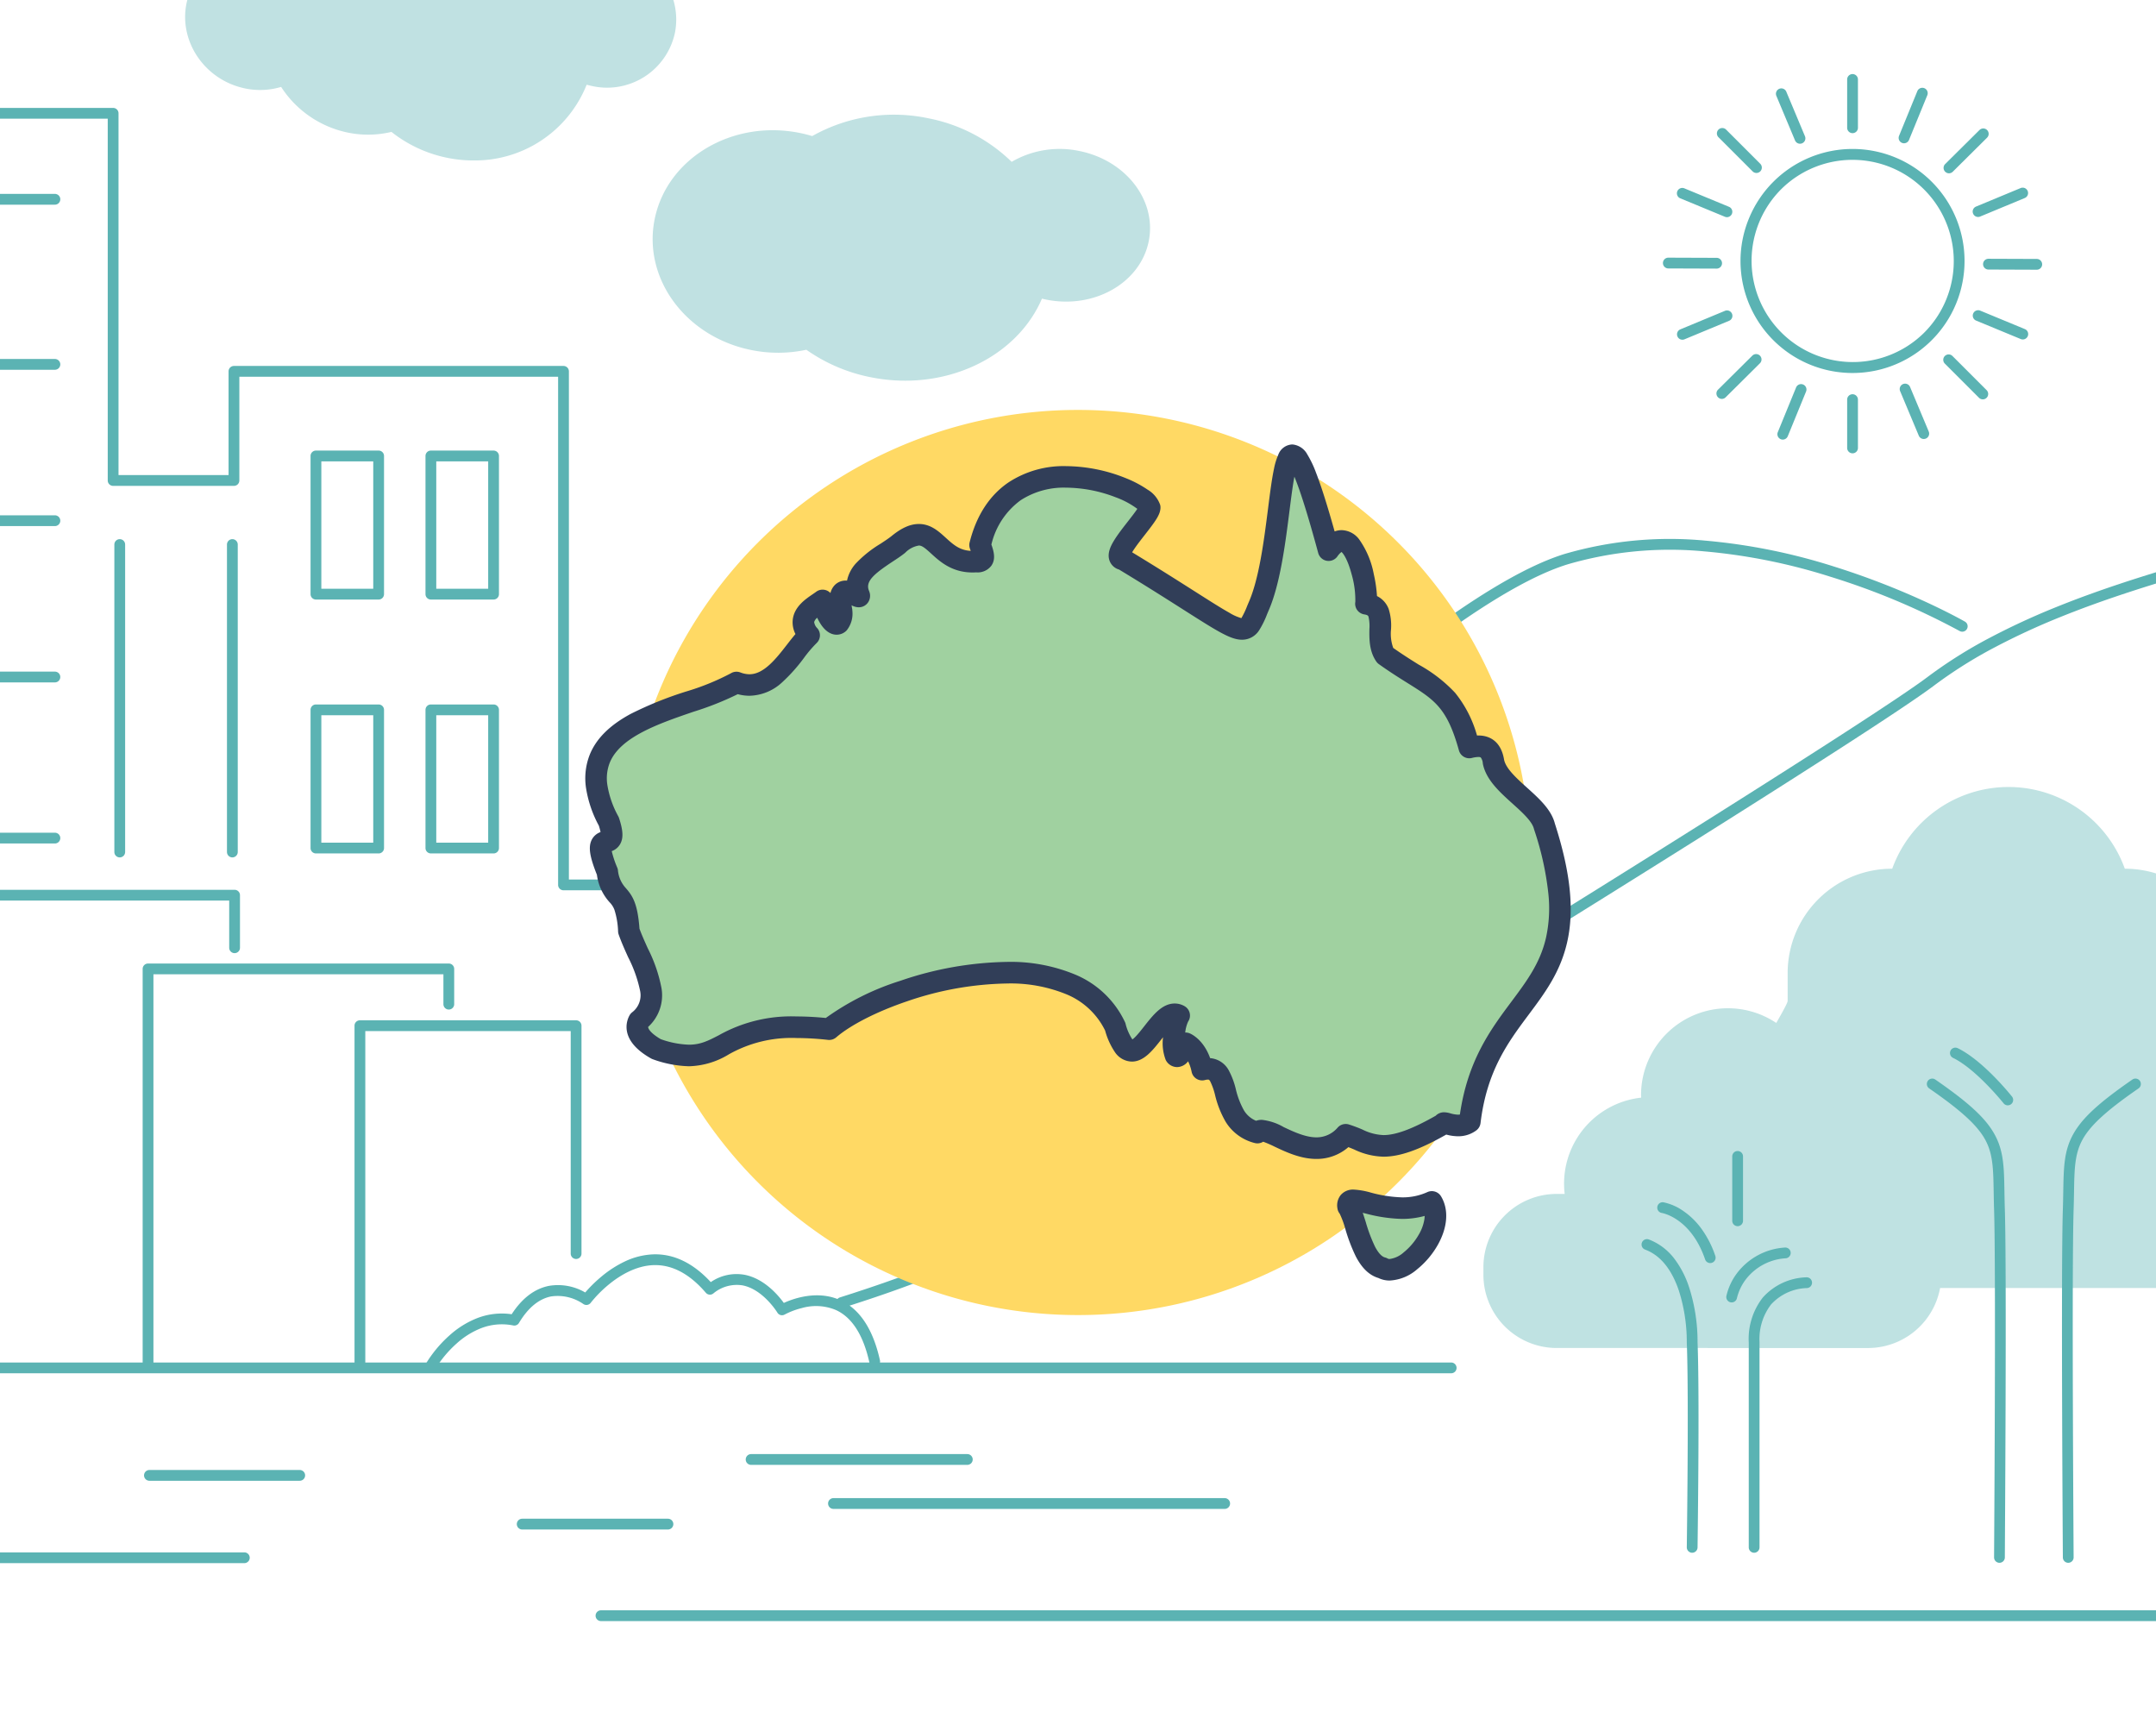<svg xmlns="http://www.w3.org/2000/svg" xmlns:xlink="http://www.w3.org/1999/xlink" width="400" height="320" viewBox="0 0 400 320"><rect x="0" y="0" width="400" height="320" fill="#808080" stroke="none"/><defs><clipPath id="a"><rect width="178.808" height="167.91" fill="#ffd964"/></clipPath><clipPath id="c"><rect width="400" height="320"/></clipPath></defs><g id="b" clip-path="url(#c)"><rect width="400" height="320" fill="#fff"/><path d="M352.685,202.618h71.082A19.371,19.371,0,0,0,443.081,183.3v-2.088a19.376,19.376,0,0,0-12.035-17.871,19.25,19.25,0,0,0,6.032-13.968v-5.22a19.371,19.371,0,0,0-19.315-19.315h-.086a22.936,22.936,0,0,0-43.154,0h-.086a19.371,19.371,0,0,0-19.315,19.315v5.22c0,1.245-13.663,22.821-13.434,24" transform="translate(-23.462 36.315)" fill="#bfe2e2"/><path d="M352.544,210.327h21.117a13.6,13.6,0,0,0,13.558-13.558V195.3a13.592,13.592,0,0,0-7.1-11.912,16.026,16.026,0,0,0-15.983-18.147c-.166,0-.326.02-.491.024a16.12,16.12,0,1,0-32.134-1.852c0,.159.02.313.024.47a16.047,16.047,0,0,0-14.191,17.858h-1.517A13.6,13.6,0,0,0,302.266,195.3v1.465a13.6,13.6,0,0,0,13.558,13.558H341.23" transform="translate(-27.051 39.74)" fill="#bfe2e2"/><path d="M956.136,2686.463a31.2,31.2,0,0,1-11.9-5.088,24.986,24.986,0,0,1-10.225.049c-12.336-2.494-20.323-13.531-17.838-24.651s14.5-18.114,26.838-15.619q1.182.239,2.311.581a30.907,30.907,0,0,1,21.545-3.3,30.479,30.479,0,0,1,15.461,8.079,17.706,17.706,0,0,1,12.564-2.009c8.776,1.775,14.513,9.384,12.812,16.995s-10.2,12.344-18.973,10.57q-.4-.08-.783-.176c-3.962,9.229-14.06,15.217-25.362,15.218A32.545,32.545,0,0,1,956.136,2686.463Z" transform="translate(-794.635 -2616.492)" fill="#c0e1e2"/><path d="M962.588,2687.613h0a33.125,33.125,0,0,1-6.551-.66,31.526,31.526,0,0,1-11.908-5.044,25.226,25.226,0,0,1-5.1.519,25.89,25.89,0,0,1-5.117-.514,24.853,24.853,0,0,1-8.993-3.725,22.616,22.616,0,0,1-6.41-6.468,19.463,19.463,0,0,1,.1-21.8,21.179,21.179,0,0,1,5.075-5.216,24.423,24.423,0,0,1,14.308-4.558,25.874,25.874,0,0,1,5.119.515c.725.146,1.447.325,2.149.53a30.661,30.661,0,0,1,15.155-3.907,33.129,33.129,0,0,1,6.552.66,32.258,32.258,0,0,1,8.707,3.091,29.667,29.667,0,0,1,6.732,4.855,17.791,17.791,0,0,1,8.782-2.259,19.222,19.222,0,0,1,3.8.383,17.489,17.489,0,0,1,11.251,7.377,13.33,13.33,0,0,1,1.95,10.217,13.1,13.1,0,0,1-2.045,4.641,14.572,14.572,0,0,1-3.581,3.578,17.674,17.674,0,0,1-10.133,3.114,19.2,19.2,0,0,1-3.8-.382c-.13-.026-.262-.054-.394-.084a24.587,24.587,0,0,1-9.962,10.917A30.54,30.54,0,0,1,962.588,2687.613Zm-18.24-6.773.18.127a30.516,30.516,0,0,0,11.707,5.006,32.143,32.143,0,0,0,6.353.64,29.538,29.538,0,0,0,15.177-4.077,23.52,23.52,0,0,0,9.726-10.838l.167-.39.412.1c.254.063.51.12.762.171a18.221,18.221,0,0,0,3.6.362,16.665,16.665,0,0,0,9.556-2.93,13.568,13.568,0,0,0,3.336-3.332,12.109,12.109,0,0,0,1.891-4.288,12.339,12.339,0,0,0-1.813-9.455,16.487,16.487,0,0,0-10.61-6.941,18.239,18.239,0,0,0-3.6-.363,16.736,16.736,0,0,0-8.6,2.311l-.333.2-.276-.273a28.61,28.61,0,0,0-6.771-4.95,31.277,31.277,0,0,0-8.437-2.995,32.147,32.147,0,0,0-6.354-.64,29.629,29.629,0,0,0-14.842,3.88l-.188.108-.208-.063c-.737-.223-1.5-.414-2.265-.569a24.89,24.89,0,0,0-4.921-.5,23.415,23.415,0,0,0-13.719,4.366,20.177,20.177,0,0,0-4.837,4.969,18.463,18.463,0,0,0-.088,20.693,21.622,21.622,0,0,0,6.129,6.183,23.857,23.857,0,0,0,8.634,3.574,24.889,24.889,0,0,0,4.919.494,24.21,24.21,0,0,0,5.1-.542Z" transform="translate(-794.635 -2616.492)" fill="rgba(0,0,0,0)"/><path d="M963.647,2684.511a24.568,24.568,0,0,1-9.857-4.7,18.634,18.634,0,0,1-8.472.045,19.379,19.379,0,0,1-11.994-8.391,13.611,13.611,0,0,1-6.946.225c-7.273-1.638-12.026-8.663-10.617-15.689a12.875,12.875,0,0,1,15.721-9.758,14.145,14.145,0,0,1,3.941,1.534,18.446,18.446,0,0,1,17.352-5.1,19.258,19.258,0,0,1,1.915.536,23.352,23.352,0,0,1,17.851-3.045,24.525,24.525,0,0,1,12.811,7.459,13.391,13.391,0,0,1,10.409-1.855c7.272,1.639,12.026,8.663,10.616,15.69a12.873,12.873,0,0,1-15.72,9.757q-.328-.073-.649-.162a22.319,22.319,0,0,1-21.015,14.049A24.314,24.314,0,0,1,963.647,2684.511Z" transform="translate(-881.166 -2655.342)" fill="#c0e1e2"/><path d="M968.993,2685.61h0a25.128,25.128,0,0,1-15.323-5.255,19,19,0,0,1-4.194.469,19.661,19.661,0,0,1-11.358-3.641,20.014,20.014,0,0,1-5.008-5.133,13.922,13.922,0,0,1-3.663.488,14.61,14.61,0,0,1-12.048-6.388,13.452,13.452,0,0,1-2.129-10.244,12.844,12.844,0,0,1,4.678-7.606,13.731,13.731,0,0,1,8.466-2.9,14.486,14.486,0,0,1,3.177.356,14.654,14.654,0,0,1,3.744,1.4,18.9,18.9,0,0,1,13.281-5.444,19.454,19.454,0,0,1,4.269.478c.582.131,1.165.291,1.736.475a23.518,23.518,0,0,1,12.573-3.6,25.1,25.1,0,0,1,18.239,7.911,13.7,13.7,0,0,1,7.258-2.051,14.606,14.606,0,0,1,12.046,6.388,13.453,13.453,0,0,1,2.128,10.244,12.84,12.84,0,0,1-4.677,7.605,13.729,13.729,0,0,1-8.465,2.9,14.484,14.484,0,0,1-3.178-.356l-.237-.055a22.06,22.06,0,0,1-8.252,10.041A23.474,23.474,0,0,1,968.993,2685.61Zm-15.084-6.34.191.151a24.127,24.127,0,0,0,14.893,5.189,22.477,22.477,0,0,0,12.51-3.746,21.057,21.057,0,0,0,8.038-9.983l.163-.422.436.12c.21.058.42.11.626.156a13.474,13.474,0,0,0,2.959.332,12.723,12.723,0,0,0,7.846-2.683,11.84,11.84,0,0,0,4.315-7.017c1.354-6.751-3.237-13.527-10.236-15.1a13.471,13.471,0,0,0-2.958-.332,12.684,12.684,0,0,0-7.064,2.115l-.359.239-.289-.319a24.1,24.1,0,0,0-17.786-7.894,22.51,22.51,0,0,0-12.234,3.565l-.2.131-.228-.077a18.85,18.85,0,0,0-1.865-.522,18.449,18.449,0,0,0-4.049-.454,17.9,17.9,0,0,0-12.835,5.414l-.271.278-.337-.193a13.638,13.638,0,0,0-3.8-1.479,13.49,13.49,0,0,0-2.957-.332,12.726,12.726,0,0,0-7.848,2.683,11.843,11.843,0,0,0-4.316,7.017c-1.354,6.751,3.238,13.526,10.237,15.1a13.487,13.487,0,0,0,2.959.332,12.892,12.892,0,0,0,3.732-.548l.359-.108.2.315a19.036,19.036,0,0,0,4.954,5.172,18.661,18.661,0,0,0,10.779,3.456,17.982,17.982,0,0,0,4.2-.5Z" transform="translate(-881.166 -2655.342)" fill="rgba(0,0,0,0)"/><path d="M304.87,126.659a1,1,0,0,1-.452-1.893c.645-.326,64.648-32.681,75.389-39.421a85.936,85.936,0,0,1,12.144-6.234,132.436,132.436,0,0,1,12.689-4.567c8.346-2.56,16.161-4.223,21.866-5.438,3.5-.746,6.271-1.335,7.563-1.806a1,1,0,0,1,.685,1.879,75.981,75.981,0,0,1-7.832,1.883c-5.67,1.207-13.434,2.86-21.7,5.394a130.431,130.431,0,0,0-12.5,4.5,83.938,83.938,0,0,0-11.86,6.086c-10.82,6.79-72.913,38.18-75.551,39.513A1,1,0,0,1,304.87,126.659Z" transform="matrix(0.996, -0.087, 0.087, 0.996, -28.043, 73.585)" fill="#5bb3b3"/><path d="M387.719,248.585h-.007a1,1,0,0,1-.993-1.007c0-.531.366-53.23,0-64.531-.038-1.171-.056-2.225-.074-3.243-.074-4.244-.122-7.048-1.559-9.687-1.454-2.669-4.465-5.429-10.395-9.526a1,1,0,1,1,1.137-1.645c6.289,4.346,9.378,7.21,11.014,10.215,1.672,3.069,1.724,6.068,1.8,10.608.018,1.011.036,2.057.073,3.213.367,11.34,0,64.078,0,64.609A1,1,0,0,1,387.719,248.585Z" transform="translate(-16.76 41.327)" fill="#5bb3b3"/><path d="M396.406,248.585a1,1,0,0,1-1-.993c0-.531-.366-53.27,0-64.609.037-1.156.056-2.2.073-3.213.079-4.54.131-7.539,1.8-10.609,1.637-3.005,4.725-5.869,11.014-10.215a1,1,0,1,1,1.137,1.645c-5.93,4.1-8.941,6.857-10.395,9.526-1.437,2.638-1.486,5.442-1.559,9.687-.018,1.019-.036,2.072-.074,3.243-.365,11.3,0,64,0,64.531a1,1,0,0,1-.993,1.007Z" transform="translate(-12.686 41.327)" fill="#5bb3b3"/><path d="M339.312,241.875H339.3a1,1,0,0,1-.985-1.015c0-.278.4-27.951,0-37.98q0-.024,0-.047a31.458,31.458,0,0,0-1.466-9.57c-1.352-4.007-3.456-6.571-6.255-7.621a1,1,0,1,1,.7-1.873,10.756,10.756,0,0,1,4.737,3.593,17.9,17.9,0,0,1,2.71,5.262,32.98,32.98,0,0,1,1.571,10.2c.4,10.1,0,37.788,0,38.067A1,1,0,0,1,339.312,241.875Z" transform="translate(-25.367 46.17)" fill="#5bb3b3"/><path d="M347.583,240.724a1,1,0,0,1-1-1v-38a12.463,12.463,0,0,1,2.606-8.341,11.275,11.275,0,0,1,8.042-3.751,1,1,0,1,1,.166,1.993,9.36,9.36,0,0,0-6.679,3.047,10.519,10.519,0,0,0-2.138,6.927q0,.043,0,.087v38.035A1,1,0,0,1,347.583,240.724Z" transform="translate(-22.139 47.321)" fill="#5bb3b3"/><path d="M342.194,189.254a1,1,0,0,1-.946-.677c-2.647-7.737-7.992-8.614-8.046-8.622a1,1,0,0,1,.293-1.978,9.865,9.865,0,0,1,3.764,1.658,13.738,13.738,0,0,1,3.135,3.017,18.6,18.6,0,0,1,2.746,5.278,1,1,0,0,1-.946,1.324Z" transform="translate(-24.899 45.055)" fill="#5bb3b3"/><path d="M0,12.941a1,1,0,0,1-1-1V0A1,1,0,0,1,0-1,1,1,0,0,1,1,0V11.941A1,1,0,0,1,0,12.941Z" transform="translate(322.381 214.522)" fill="#5bb3b3"/><path d="M344.09,195.185a1,1,0,0,1-.985-1.179,11.182,11.182,0,0,1,1.917-4.169,12.085,12.085,0,0,1,8.916-4.828,1,1,0,0,1,.2,1.99,10.094,10.094,0,0,0-7.5,4.016,9.368,9.368,0,0,0-1.566,3.349A1,1,0,0,1,344.09,195.185Z" transform="translate(-22.814 46.422)" fill="#5bb3b3"/><path d="M388.567,164.654a1,1,0,0,1-.783-.378c-.057-.072-5.074-6.337-9.377-8.423a1,1,0,0,1,.872-1.8c4.717,2.287,9.853,8.706,10.07,8.978a1,1,0,0,1-.782,1.622Z" transform="translate(-16.065 40.392)" fill="#5bb3b3"/><path d="M119.816,146.4H107.588a1,1,0,0,1-1-1V51.133H47.448V70.379a1,1,0,0,1-1,1H24.03a1,1,0,0,1-1-1V3.264H1a1,1,0,1,1,0-2H24.03a1,1,0,0,1,1,1V69.379H45.448V50.133a1,1,0,0,1,1-1h61.14a1,1,0,0,1,1,1V144.4h11.228a1,1,0,0,1,0,2Z" transform="translate(-3.042 18.754)" fill="#5bb3b3"/><path d="M0-1H11.631a1,1,0,0,1,1,1V25.634a1,1,0,0,1-1,1H0a1,1,0,0,1-1-1V0A1,1,0,0,1,0-1ZM10.631,1H1V24.634h9.631Z" transform="translate(58.617 84.585)" fill="#5bb3b3"/><path d="M0-1H11.631a1,1,0,0,1,1,1V25.634a1,1,0,0,1-1,1H0a1,1,0,0,1-1-1V0A1,1,0,0,1,0-1ZM10.631,1H1V24.634h9.631Z" transform="translate(79.941 84.585)" fill="#5bb3b3"/><path d="M0-1H11.631a1,1,0,0,1,1,1V25.634a1,1,0,0,1-1,1H0a1,1,0,0,1-1-1V0A1,1,0,0,1,0-1ZM10.631,1H1V24.634h9.631Z" transform="translate(58.617 131.684)" fill="#5bb3b3"/><path d="M0-1H11.631a1,1,0,0,1,1,1V25.634a1,1,0,0,1-1,1H0a1,1,0,0,1-1-1V0A1,1,0,0,1,0-1ZM10.631,1H1V24.634h9.631Z" transform="translate(79.941 131.684)" fill="#5bb3b3"/><path d="M0,58.037a1,1,0,0,1-1-1V0A1,1,0,0,1,0-1,1,1,0,0,1,1,0V57.037A1,1,0,0,1,0,58.037Z" transform="translate(43.11 101.017)" fill="#5bb3b3"/><path d="M0,58.037a1,1,0,0,1-1-1V0A1,1,0,0,1,0-1,1,1,0,0,1,1,0V57.037A1,1,0,0,1,0,58.037Z" transform="translate(22.216 101.017)" fill="#5bb3b3"/><path d="M96.9,210.445a1,1,0,0,1-.867-1.5,23.012,23.012,0,0,1,4.385-5.24,16.788,16.788,0,0,1,5.2-3.213,12.628,12.628,0,0,1,6.311-.691c1.927-2.971,4.256-4.742,6.932-5.266a10.021,10.021,0,0,1,6.716,1.228,25.626,25.626,0,0,1,3.149-3.066,20.185,20.185,0,0,1,4.15-2.66,13.529,13.529,0,0,1,5.315-1.346c3.822-.125,7.41,1.608,10.679,5.151a8.394,8.394,0,0,1,6.293-1.356c3.614.708,6.2,3.761,7.259,5.217,1.8-.821,6.209-2.4,10.4-.544,3.641,1.611,6.141,5.367,7.429,11.164a1,1,0,1,1-1.952.434c-1.141-5.136-3.252-8.421-6.274-9.764a9.575,9.575,0,0,0-6.315-.324,13.86,13.86,0,0,0-3.13,1.188,1,1,0,0,1-1.352-.354c-.025-.042-2.645-4.316-6.455-5.056a6.783,6.783,0,0,0-5.458,1.522,1,1,0,0,1-1.359-.149c-3.011-3.513-6.27-5.239-9.687-5.13-3.355.106-6.329,1.975-8.233,3.523a22.591,22.591,0,0,0-3.441,3.467,1,1,0,0,1-1.4.2,8.364,8.364,0,0,0-5.965-1.378c-2.26.45-4.261,2.1-5.947,4.914a1,1,0,0,1-1.054.466,10.662,10.662,0,0,0-5.908.484,14.8,14.8,0,0,0-4.576,2.838,21.208,21.208,0,0,0-3.973,4.733A1,1,0,0,1,96.9,210.445Z" transform="translate(-17 44)" fill="#5bb3b3"/><path d="M269.239,1H0A1,1,0,0,1-1,0,1,1,0,0,1,0-1H269.239a1,1,0,0,1,1,1A1,1,0,0,1,269.239,1Z" transform="translate(-0.004 253.754)" fill="#5bb3b3"/><path d="M27.883,1H0A1,1,0,0,1-1,0,1,1,0,0,1,0-1H27.883a1,1,0,0,1,1,1A1,1,0,0,1,27.883,1Z" transform="translate(27.724 273.694)" fill="#5bb3b3"/><path d="M45.334,1H0A1,1,0,0,1-1,0,1,1,0,0,1,0-1H45.334a1,1,0,0,1,1,1A1,1,0,0,1,45.334,1Z" transform="translate(-0.004 288.974)" fill="#5bb3b3"/><path d="M44.466,218.3a1,1,0,0,1-1-1V143.6a1,1,0,0,1,1-1h55.8a1,1,0,0,1,1,1v6.538a1,1,0,1,1-2,0V144.6h-53.8v72.7A1,1,0,0,1,44.466,218.3Z" transform="translate(-17 36.141)" fill="#5bb3b3"/><path d="M2.33,222.436a1,1,0,0,1-1-1V134.055a1,1,0,0,1,1-1H52.566a1,1,0,0,1,1,1v9.752a1,1,0,0,1-2,0v-8.752H3.33v86.382A1,1,0,0,1,2.33,222.436Z" transform="translate(-9.042 32.009)" fill="#5bb3b3"/><path d="M83.774,220.749a1,1,0,0,1-1-1V156.577a1,1,0,0,1,1-1h40.11a1,1,0,0,1,1,1v42.276a1,1,0,0,1-2,0V157.577H84.774v62.173A1,1,0,0,1,83.774,220.749Z" transform="translate(-17 33.696)" fill="#5bb3b3"/><path d="M27.039,1H0A1,1,0,0,1-1,0,1,1,0,0,1,0-1H27.039a1,1,0,0,1,1,1A1,1,0,0,1,27.039,1Z" transform="translate(96.884 282.733)" fill="#5bb3b3"/><path d="M288.5,1H0A1,1,0,0,1-1,0,1,1,0,0,1,0-1H288.5a1,1,0,0,1,1,1A1,1,0,0,1,288.5,1Z" transform="translate(111.5 299.723)" fill="#5bb3b3"/><path d="M72.58,1H0A1,1,0,0,1-1,0,1,1,0,0,1,0-1H72.58a1,1,0,0,1,1,1A1,1,0,0,1,72.58,1Z" transform="translate(154.634 278.913)" fill="#5bb3b3"/><path d="M40.11,1H0A1,1,0,0,1-1,0,1,1,0,0,1,0-1H40.11a1,1,0,0,1,1,1A1,1,0,0,1,40.11,1Z" transform="translate(139.354 270.744)" fill="#5bb3b3"/><path d="M284.326,79.775a1,1,0,0,1-.586-1.811c9.549-6.89,17.466-11.33,23.532-13.2a69.649,69.649,0,0,1,26.1-2.475,110.526,110.526,0,0,1,23.9,4.813,143.182,143.182,0,0,1,17.471,6.766c4.242,1.975,6.708,3.388,6.81,3.448a1,1,0,1,1-1,1.734A132.529,132.529,0,0,0,356.628,69a108.468,108.468,0,0,0-23.442-4.717,67.652,67.652,0,0,0-25.326,2.4c-5.857,1.8-13.578,6.144-22.95,12.906A1,1,0,0,1,284.326,79.775Z" transform="translate(-17 38)" fill="#5bb3b3"/><path d="M173.13,198.634a1,1,0,0,1-.3-1.954c6.5-2.061,11.586-3.855,17-6a1,1,0,0,1,.737,1.859c-5.458,2.162-10.581,3.97-17.13,6.046A1,1,0,0,1,173.13,198.634Z" transform="translate(-17 44)" fill="#5bb3b3"/><path d="M10.19,1H0A1,1,0,0,1-1,0,1,1,0,0,1,0-1H10.19a1,1,0,0,1,1,1A1,1,0,0,1,10.19,1Z" transform="translate(-0.004 36.968)" fill="#5bb3b3"/><path d="M10.19,1H0A1,1,0,0,1-1,0,1,1,0,0,1,0-1H10.19a1,1,0,0,1,1,1A1,1,0,0,1,10.19,1Z" transform="translate(-0.004 67.594)" fill="#5bb3b3"/><path d="M10.19,1H0A1,1,0,0,1-1,0,1,1,0,0,1,0-1H10.19a1,1,0,0,1,1,1A1,1,0,0,1,10.19,1Z" transform="translate(-0.004 96.592)" fill="#5bb3b3"/><path d="M10.19,1H0A1,1,0,0,1-1,0,1,1,0,0,1,0-1H10.19a1,1,0,0,1,1,1A1,1,0,0,1,10.19,1Z" transform="translate(-0.004 125.59)" fill="#5bb3b3"/><path d="M10.19,1H0A1,1,0,0,1-1,0,1,1,0,0,1,0-1H10.19a1,1,0,0,1,1,1A1,1,0,0,1,10.19,1Z" transform="translate(-0.004 155.474)" fill="#5bb3b3"/><g transform="translate(2245 690)"><path d="M19.783-1a20.777,20.777,0,0,1,14.7,35.479A20.783,20.783,0,1,1,11.693.634,20.654,20.654,0,0,1,19.783-1Zm0,39.566a18.788,18.788,0,0,0,7.311-36.09A18.788,18.788,0,0,0,12.472,37.09,18.664,18.664,0,0,0,19.783,38.566Z" transform="translate(-1927.146 -630.863) rotate(-67.5)" fill="#5bb3b3"/><path d="M0,9.961a1,1,0,0,1-1-1V0A1,1,0,0,1,0-1,1,1,0,0,1,1,0V8.961A1,1,0,0,1,0,9.961Z" transform="translate(-1901.299 -675.26)" fill="#5bb3b3"/><path d="M0,9.961a1,1,0,0,1-1-1V0A1,1,0,0,1,0-1,1,1,0,0,1,1,0V8.961A1,1,0,0,1,0,9.961Z" transform="translate(-1901.299 -615.867)" fill="#5bb3b3"/><path d="M6.337,7.337a1,1,0,0,1-.707-.293L-.707.707a1,1,0,0,1,0-1.414,1,1,0,0,1,1.414,0L7.044,5.63a1,1,0,0,1-.707,1.707Z" transform="translate(-1925.466 -665.25)" fill="#5bb3b3"/><path d="M6.337,7.337a1,1,0,0,1-.707-.293L-.707.707a1,1,0,0,1,0-1.414,1,1,0,0,1,1.414,0L7.044,5.63a1,1,0,0,1-.707,1.707Z" transform="translate(-1883.469 -623.252)" fill="#5bb3b3"/><path d="M8.961,1.032h0L0,1A1,1,0,0,1-1,0,1,1,0,0,1,0-1l8.961.032a1,1,0,0,1,0,2Z" transform="translate(-1876.083 -640.996)" fill="#5bb3b3"/><path d="M8.961,1.032h0L0,1A1,1,0,0,1-1,0,1,1,0,0,1,0-1l8.961.032a1,1,0,0,1,0,2Z" transform="translate(-1935.476 -641.202)" fill="#5bb3b3"/><path d="M0,7.315a1,1,0,0,1-.71-.3,1,1,0,0,1,0-1.414L5.654-.71a1,1,0,0,1,1.414,0,1,1,0,0,1,0,1.414L.7,7.025A1,1,0,0,1,0,7.315Z" transform="translate(-1883.407 -665.166)" fill="#5bb3b3"/><path d="M0,7.315a1,1,0,0,1-.71-.3,1,1,0,0,1,0-1.414L5.654-.71a1,1,0,0,1,1.414,0,1,1,0,0,1,0,1.414L.7,7.025A1,1,0,0,1,0,7.315Z" transform="translate(-1925.549 -623.314)" fill="#5bb3b3"/><path d="M0,9.293a1,1,0,0,1-.378-.075,1,1,0,0,1-.547-1.3L2.469-.379a1,1,0,0,1,1.3-.547A1,1,0,0,1,4.32.379L.925,8.672A1,1,0,0,1,0,9.293Z" transform="translate(-1891.748 -672.714)" fill="#5bb3b3"/><path d="M0,9.293a1,1,0,0,1-.378-.075,1,1,0,0,1-.547-1.3L2.469-.379a1,1,0,0,1,1.3-.547A1,1,0,0,1,4.32.379L.925,8.672A1,1,0,0,1,0,9.293Z" transform="translate(-1914.243 -617.745)" fill="#5bb3b3"/><path d="M3.464,9.265a1,1,0,0,1-.923-.614L-.922.387A1,1,0,0,1-.387-.922,1,1,0,0,1,.922-.387L4.386,7.878a1,1,0,0,1-.922,1.387Z" transform="translate(-1914.512 -672.603)" fill="#5bb3b3"/><path d="M3.464,9.265a1,1,0,0,1-.923-.614L-.922.387A1,1,0,0,1-.387-.922,1,1,0,0,1,.922-.387L4.386,7.878a1,1,0,0,1-.922,1.387Z" transform="translate(-1891.55 -617.828)" fill="#5bb3b3"/><path d="M8.281,4.423A1,1,0,0,1,7.9,4.347L-.382.924A1,1,0,0,1-.924-.382,1,1,0,0,1,.382-.924L8.663,2.5a1,1,0,0,1-.382,1.924Z" transform="translate(-1877.994 -631.452)" fill="#5bb3b3"/><path d="M8.281,4.423A1,1,0,0,1,7.9,4.347L-.382.924A1,1,0,0,1-.924-.382,1,1,0,0,1,.382-.924L8.663,2.5a1,1,0,0,1-.382,1.924Z" transform="translate(-1932.885 -654.137)" fill="#5bb3b3"/><path d="M0,4.436a1,1,0,0,1-.924-.617,1,1,0,0,1,.54-1.307L7.893-.924A1,1,0,0,1,9.2-.383,1,1,0,0,1,8.659.924L.383,4.36A1,1,0,0,1,0,4.436Z" transform="translate(-1878.009 -654.188)" fill="#5bb3b3"/><path d="M0,4.436a1,1,0,0,1-.924-.617,1,1,0,0,1,.54-1.307L7.893-.924A1,1,0,0,1,9.2-.383,1,1,0,0,1,8.659.924L.383,4.36A1,1,0,0,1,0,4.436Z" transform="translate(-1932.864 -631.414)" fill="#5bb3b3"/></g><g transform="translate(110.596 76.045)" clip-path="url(#a)"><path d="M172.664,83.955A83.955,83.955,0,1,1,88.709,0a83.954,83.954,0,0,1,83.955,83.955" transform="translate(0.695)" fill="#ffd964"/></g><rect width="167.91" height="178.759" transform="translate(116.045 70.62)" fill="none"/><path d="M102.708,17.03c-.063,1.788-7.963,9.172-4.913,9.646,23.587,14.282,22.086,15.871,25.089,8.791,5.993-13.439,2.417-49.582,13.014-10.514,4.649-6.468,7.425,7.183,6.929,9.939,4.622.732,1.248,6.194,3.561,9.573,8.713,6.226,12.507,5.914,15.617,17.092,2.333-.578,4.028-.273,4.483,2.657.927,4.485,8.446,7.81,9.453,11.972,10.448,32.371-10.8,29.444-13.843,54.793-2.245,1.653-5-.276-4.929.386-11.611,6.693-13.3,3.491-18.1,2.028-6.271,6.758-14.7-2.691-16.372-.407-7.973-2.1-4.227-13.255-10.254-11.678-.825-3.987-3.082-4.886-3.082-4.886-2.784,6.9-2.675-2.948-1.183-5.153-4.085-2.333-8.229,14.171-11.875,2.059-8.475-17.99-43.418-7.843-53.062.466-22.123-2.414-18.226,8.36-32.062,3.694-4.212-2.366-3.685-4.451-3.244-5.267,5.165-4.263.236-10.673-1.866-16.645-.556-8.284-2.9-4.9-4-10.975-3.82-9.441,2.614-2.21.282-9.331C-7.738,56.046,17.32,54.888,26.045,49.491c6.619,2.53,10.27-5.842,13.482-8.758-2.939-3.482.933-5.279,2.5-6.467,1.2,4.71,3.578,5.982,3.521,1.929-1.3-6.931,3.675-1.475,3.26-2.908-1.9-4.476,4.358-7.079,7.261-9.393,6.83-5.606,6.638,3.67,14.375,3.167,1.874.042,1.549-1.041.806-3.071,5.229-20.752,30.552-10.516,31.463-6.96" transform="translate(110.596 77.117)" fill="#a0d1a0"/><path d="M133.644,137.874c-2.943,0-5.627-1.268-7.784-2.287a20.354,20.354,0,0,0-2.1-.906,2,2,0,0,1-1.574.24,8.827,8.827,0,0,1-5.383-3.931,18.453,18.453,0,0,1-1.966-4.954,12.189,12.189,0,0,0-.906-2.563c-.191-.317-.259-.317-.421-.317a2.264,2.264,0,0,0-.56.087,2,2,0,0,1-2.465-1.529,7.763,7.763,0,0,0-.656-1.95,2.616,2.616,0,0,1-2.047,1.073,2.383,2.383,0,0,1-2.106-1.33,8.663,8.663,0,0,1-.494-4.21l-.343.435c-1.578,2.007-3.209,4.083-5.44,4.084A3.889,3.889,0,0,1,96.214,118a13.443,13.443,0,0,1-1.778-3.941,13.853,13.853,0,0,0-7.022-6.662,27.315,27.315,0,0,0-11.224-2.068,59.709,59.709,0,0,0-18.454,3.287c-5.571,1.88-10.5,4.384-13.186,6.7a2,2,0,0,1-1.522.473,54.384,54.384,0,0,0-5.841-.346,23.65,23.65,0,0,0-12.578,3.039,14.845,14.845,0,0,1-7.378,2.2,21.165,21.165,0,0,1-6.688-1.291,2,2,0,0,1-.34-.151c-5.928-3.329-4.578-6.936-4.024-7.962a2,2,0,0,1,.486-.591,3.968,3.968,0,0,0,1.5-3.982,24.649,24.649,0,0,0-2.224-6.256c-.617-1.369-1.255-2.785-1.753-4.2a2,2,0,0,1-.109-.53,14.914,14.914,0,0,0-.686-4.08A4.056,4.056,0,0,0,2.5,90.257a9.357,9.357,0,0,1-2.35-5.093c-1.357-3.392-1.621-5.153-.979-6.462A2.9,2.9,0,0,1,.822,77.24a10.524,10.524,0,0,0-.317-1.194,21.643,21.643,0,0,1-2.39-7.072A12.017,12.017,0,0,1-1.2,62.928c1.19-2.989,3.67-5.473,7.58-7.594a67.943,67.943,0,0,1,10.376-4.188,45.215,45.215,0,0,0,8.237-3.356,2,2,0,0,1,1.766-.167,4.764,4.764,0,0,0,1.694.338c2.692,0,4.965-2.927,6.97-5.509.532-.685,1.047-1.348,1.562-1.948a4.738,4.738,0,0,1-.49-2.775c.32-2.328,2.345-3.7,3.684-4.613.24-.163.468-.318.631-.442a2,2,0,0,1,2.666.221,3.252,3.252,0,0,1,.642-1.3,2.8,2.8,0,0,1,2.193-1.011q.122,0,.241.009a6.824,6.824,0,0,1,1.585-3.131A21.664,21.664,0,0,1,52.8,23.73c.755-.5,1.467-.967,2-1.393,1.874-1.535,3.489-2.25,5.083-2.25,2.182,0,3.662,1.349,4.969,2.539,1.375,1.253,2.571,2.343,4.65,2.446-.055-.154-.106-.294-.143-.4a2,2,0,0,1-.061-1.176c1.253-4.972,3.679-8.714,7.212-11.123A18.631,18.631,0,0,1,87.223,9.355,30.171,30.171,0,0,1,98.4,11.635a20.536,20.536,0,0,1,3.907,2.076,5.341,5.341,0,0,1,2.34,2.823,2,2,0,0,1,.061.567c-.045,1.279-.974,2.523-2.9,4.992-.666.854-1.355,1.736-1.891,2.518-.2.293-.353.533-.469.728,4.917,2.986,8.657,5.365,11.686,7.292,2.805,1.784,4.832,3.073,6.33,3.908a8.678,8.678,0,0,0,2.253,1.012,15.681,15.681,0,0,0,1.089-2.3q.115-.273.239-.567l.015-.034c1.943-4.356,2.861-11.584,3.6-17.392.372-2.931.694-5.463,1.1-7.38a12.177,12.177,0,0,1,.788-2.6,2.886,2.886,0,0,1,2.629-1.947,3.5,3.5,0,0,1,2.769,1.847,19.344,19.344,0,0,1,1.616,3.389c.952,2.447,2.088,6.031,3.455,10.9a3.705,3.705,0,0,1,1.3-.236,4.178,4.178,0,0,1,3.243,1.7,16.285,16.285,0,0,1,2.715,6.434,25.218,25.218,0,0,1,.6,4.09,4.4,4.4,0,0,1,2.168,2.4,10.228,10.228,0,0,1,.432,3.825,7.683,7.683,0,0,0,.415,3.4c1.775,1.252,3.35,2.237,4.75,3.112a27.07,27.07,0,0,1,6.72,5.2,22,22,0,0,1,4.073,7.933q.132-.005.26-.005c1.51,0,4.131.591,4.768,4.532.367,1.653,2.341,3.431,4.25,5.151,2.212,1.992,4.5,4.052,5.16,6.638,2.948,9.157,3.659,16.224,2.238,22.234-1.292,5.464-4.111,9.243-7.1,13.244-3.814,5.112-7.757,10.4-8.923,20.1a2,2,0,0,1-.8,1.372,5.563,5.563,0,0,1-3.372,1.078,8.731,8.731,0,0,1-2.191-.314c-4.992,2.832-8.594,4.1-11.633,4.1a13.212,13.212,0,0,1-5.447-1.333c-.363-.151-.716-.3-1.074-.437A8.926,8.926,0,0,1,133.644,137.874Zm-10.139-7.252a10.283,10.283,0,0,1,4.063,1.348c1.8.848,4.03,1.9,6.075,1.9a5.146,5.146,0,0,0,3.961-1.84,2,2,0,0,1,2.049-.553,26.408,26.408,0,0,1,2.529.948,9.578,9.578,0,0,0,3.906,1.025c2.285,0,5.367-1.142,9.676-3.588a2.159,2.159,0,0,1,1.569-.644,4.446,4.446,0,0,1,1.164.2,5.753,5.753,0,0,0,1.414.245,2.16,2.16,0,0,0,.346-.026c1.456-10.078,5.744-15.827,9.543-20.919,2.848-3.818,5.308-7.115,6.409-11.773a25.485,25.485,0,0,0,.463-8.25,55.328,55.328,0,0,0-2.636-11.9q-.023-.071-.041-.144c-.343-1.42-2.186-3.08-3.969-4.685-2.4-2.165-4.889-4.4-5.5-7.352q-.01-.049-.018-.1a2.043,2.043,0,0,0-.385-1.119.847.847,0,0,0-.44-.086,5.253,5.253,0,0,0-1.2.182,2,2,0,0,1-2.408-1.405c-2.2-7.913-4.509-9.355-9.564-12.515-1.536-.96-3.276-2.048-5.288-3.486a2,2,0,0,1-.488-.5c-1.321-1.929-1.292-4.168-1.269-5.967a7.892,7.892,0,0,0-.165-2.337c-.057-.149-.122-.317-.79-.423a2,2,0,0,1-1.655-2.33,17.28,17.28,0,0,0-.7-5.16c-.715-2.681-1.515-3.792-1.864-4.092a3.486,3.486,0,0,0-.768.835,2,2,0,0,1-3.554-.644c-1.467-5.409-2.668-9.4-3.67-12.2-.283-.79-.532-1.434-.75-1.959q-.037.194-.074.408c-.292,1.653-.562,3.784-.849,6.04-.77,6.062-1.728,13.6-3.906,18.5l-.228.54a16.675,16.675,0,0,1-1.475,3,3.741,3.741,0,0,1-3.177,1.76c-2.115,0-4.494-1.513-10.854-5.558-3.085-1.962-6.911-4.4-11.964-7.459a2.648,2.648,0,0,1-1.735-1.56c-.552-1.394.171-2.838.951-4.066.663-1.045,1.554-2.186,2.416-3.289.553-.709,1.311-1.679,1.755-2.345a15.68,15.68,0,0,0-4.048-2.16,25.987,25.987,0,0,0-9.137-1.772,14.725,14.725,0,0,0-8.452,2.329A14.141,14.141,0,0,0,73.338,23.9c.478,1.364.821,2.738-.008,3.923a3.174,3.174,0,0,1-2.788,1.239h-.058c-.218.013-.435.019-.647.019-3.832,0-6.051-2.021-7.672-3.5-1.018-.928-1.673-1.5-2.275-1.5a4.611,4.611,0,0,0-2.558,1.353l-.022.018C56.632,26,55.842,26.52,55,27.071c-3.6,2.373-5.087,3.721-4.36,5.436a2,2,0,0,1,.08.224,2.185,2.185,0,0,1-.318,1.977,2.081,2.081,0,0,1-1.68.832,2.828,2.828,0,0,1-1.326-.375c.027.193.062.412.109.661a2,2,0,0,1,.034.341,4.955,4.955,0,0,1-1.067,3.676,2.577,2.577,0,0,1-1.844.782c-.788,0-1.953-.36-3.029-2.075a9.7,9.7,0,0,1-.576-1.071,1.628,1.628,0,0,0-.568.795,1.948,1.948,0,0,0,.6,1.17,2,2,0,0,1-.184,2.771A23.339,23.339,0,0,0,38.583,44.9a31.007,31.007,0,0,1-4.006,4.5,9.2,9.2,0,0,1-6.123,2.551,8.4,8.4,0,0,1-2.176-.294,56.286,56.286,0,0,1-8.228,3.265C11.669,57.11,4.439,59.58,2.516,64.408a7.965,7.965,0,0,0-.434,4.056,17.9,17.9,0,0,0,2.045,5.878,2,2,0,0,1,.13.307c.75,2.289.82,3.665.241,4.751a2.926,2.926,0,0,1-1.6,1.374,18.843,18.843,0,0,0,1.03,3.079,2,2,0,0,1,.114.394,5.63,5.63,0,0,0,1.467,3.382c1.265,1.45,2.192,2.849,2.538,7.534.432,1.183.994,2.429,1.538,3.638a27.687,27.687,0,0,1,2.543,7.38,7.912,7.912,0,0,1-2.475,7.2c.017.5.767,1.362,2.348,2.277a17.032,17.032,0,0,0,5.228,1.021c2.151,0,3.573-.735,5.542-1.752a27.428,27.428,0,0,1,14.413-3.486c1.677,0,3.5.095,5.433.282a48.51,48.51,0,0,1,13.838-6.9,63.794,63.794,0,0,1,19.733-3.5,31.233,31.233,0,0,1,12.872,2.423,17.735,17.735,0,0,1,9.053,8.729,2,2,0,0,1,.106.276,9.256,9.256,0,0,0,1.276,2.956,4.7,4.7,0,0,0,.641-.577c.49-.511,1.009-1.171,1.559-1.87,1.631-2.075,3.317-4.22,5.654-4.22a3.636,3.636,0,0,1,1.822.493,2,2,0,0,1,.665,2.858,6.525,6.525,0,0,0-.538,2.033,1.994,1.994,0,0,1,.805.142c.29.116,2.564,1.121,3.818,4.609a4.32,4.32,0,0,1,3.435,2.23,14.511,14.511,0,0,1,1.331,3.539,15.168,15.168,0,0,0,1.5,3.913,4.745,4.745,0,0,0,2.254,1.939A3.206,3.206,0,0,1,123.506,130.622Z" transform="translate(110.596 77.117)" fill="#313e58"/><path d="M121.721,129.146c-.483-3.753,7.605,2.705,15.529-.93,3.094,5.145-5.19,14.489-9.167,12.246-4.032-1-4.9-9.505-6.361-11.316" transform="translate(128.389 94.749)" fill="#a0d1a0"/><path d="M129.448,142.8a4.754,4.754,0,0,1-2.1-.47c-1.673-.5-3.038-1.795-4.169-3.948A31.881,31.881,0,0,1,121.2,133.2a16.86,16.86,0,0,0-1.034-2.8,1.983,1.983,0,0,1-.425-1,3.052,3.052,0,0,1,.657-2.513,3,3,0,0,1,2.359-.96,14.28,14.28,0,0,1,3.152.55,24.632,24.632,0,0,0,5.819.893,11.022,11.022,0,0,0,4.693-.972,2,2,0,0,1,2.548.787c1.468,2.442,1.241,5.732-.622,9.028a15.837,15.837,0,0,1-3.827,4.508A8.394,8.394,0,0,1,129.448,142.8Zm-5.012-12.566c.188.534.373,1.122.574,1.757a28.943,28.943,0,0,0,1.71,4.532c.424.807,1.087,1.807,1.842,1.994a2,2,0,0,1,.5.2.729.729,0,0,0,.383.084,4.824,4.824,0,0,0,2.579-1.214,11.744,11.744,0,0,0,2.833-3.346,8.018,8.018,0,0,0,1.032-2.891,4.628,4.628,0,0,0,.035-.534,15.785,15.785,0,0,1-4.2.551,28.328,28.328,0,0,1-6.762-1.005Z" transform="translate(128.389 94.749)" fill="#313e58"/><rect width="178.808" height="167.91" transform="translate(110.596 76.045)" fill="none"/></g></svg>